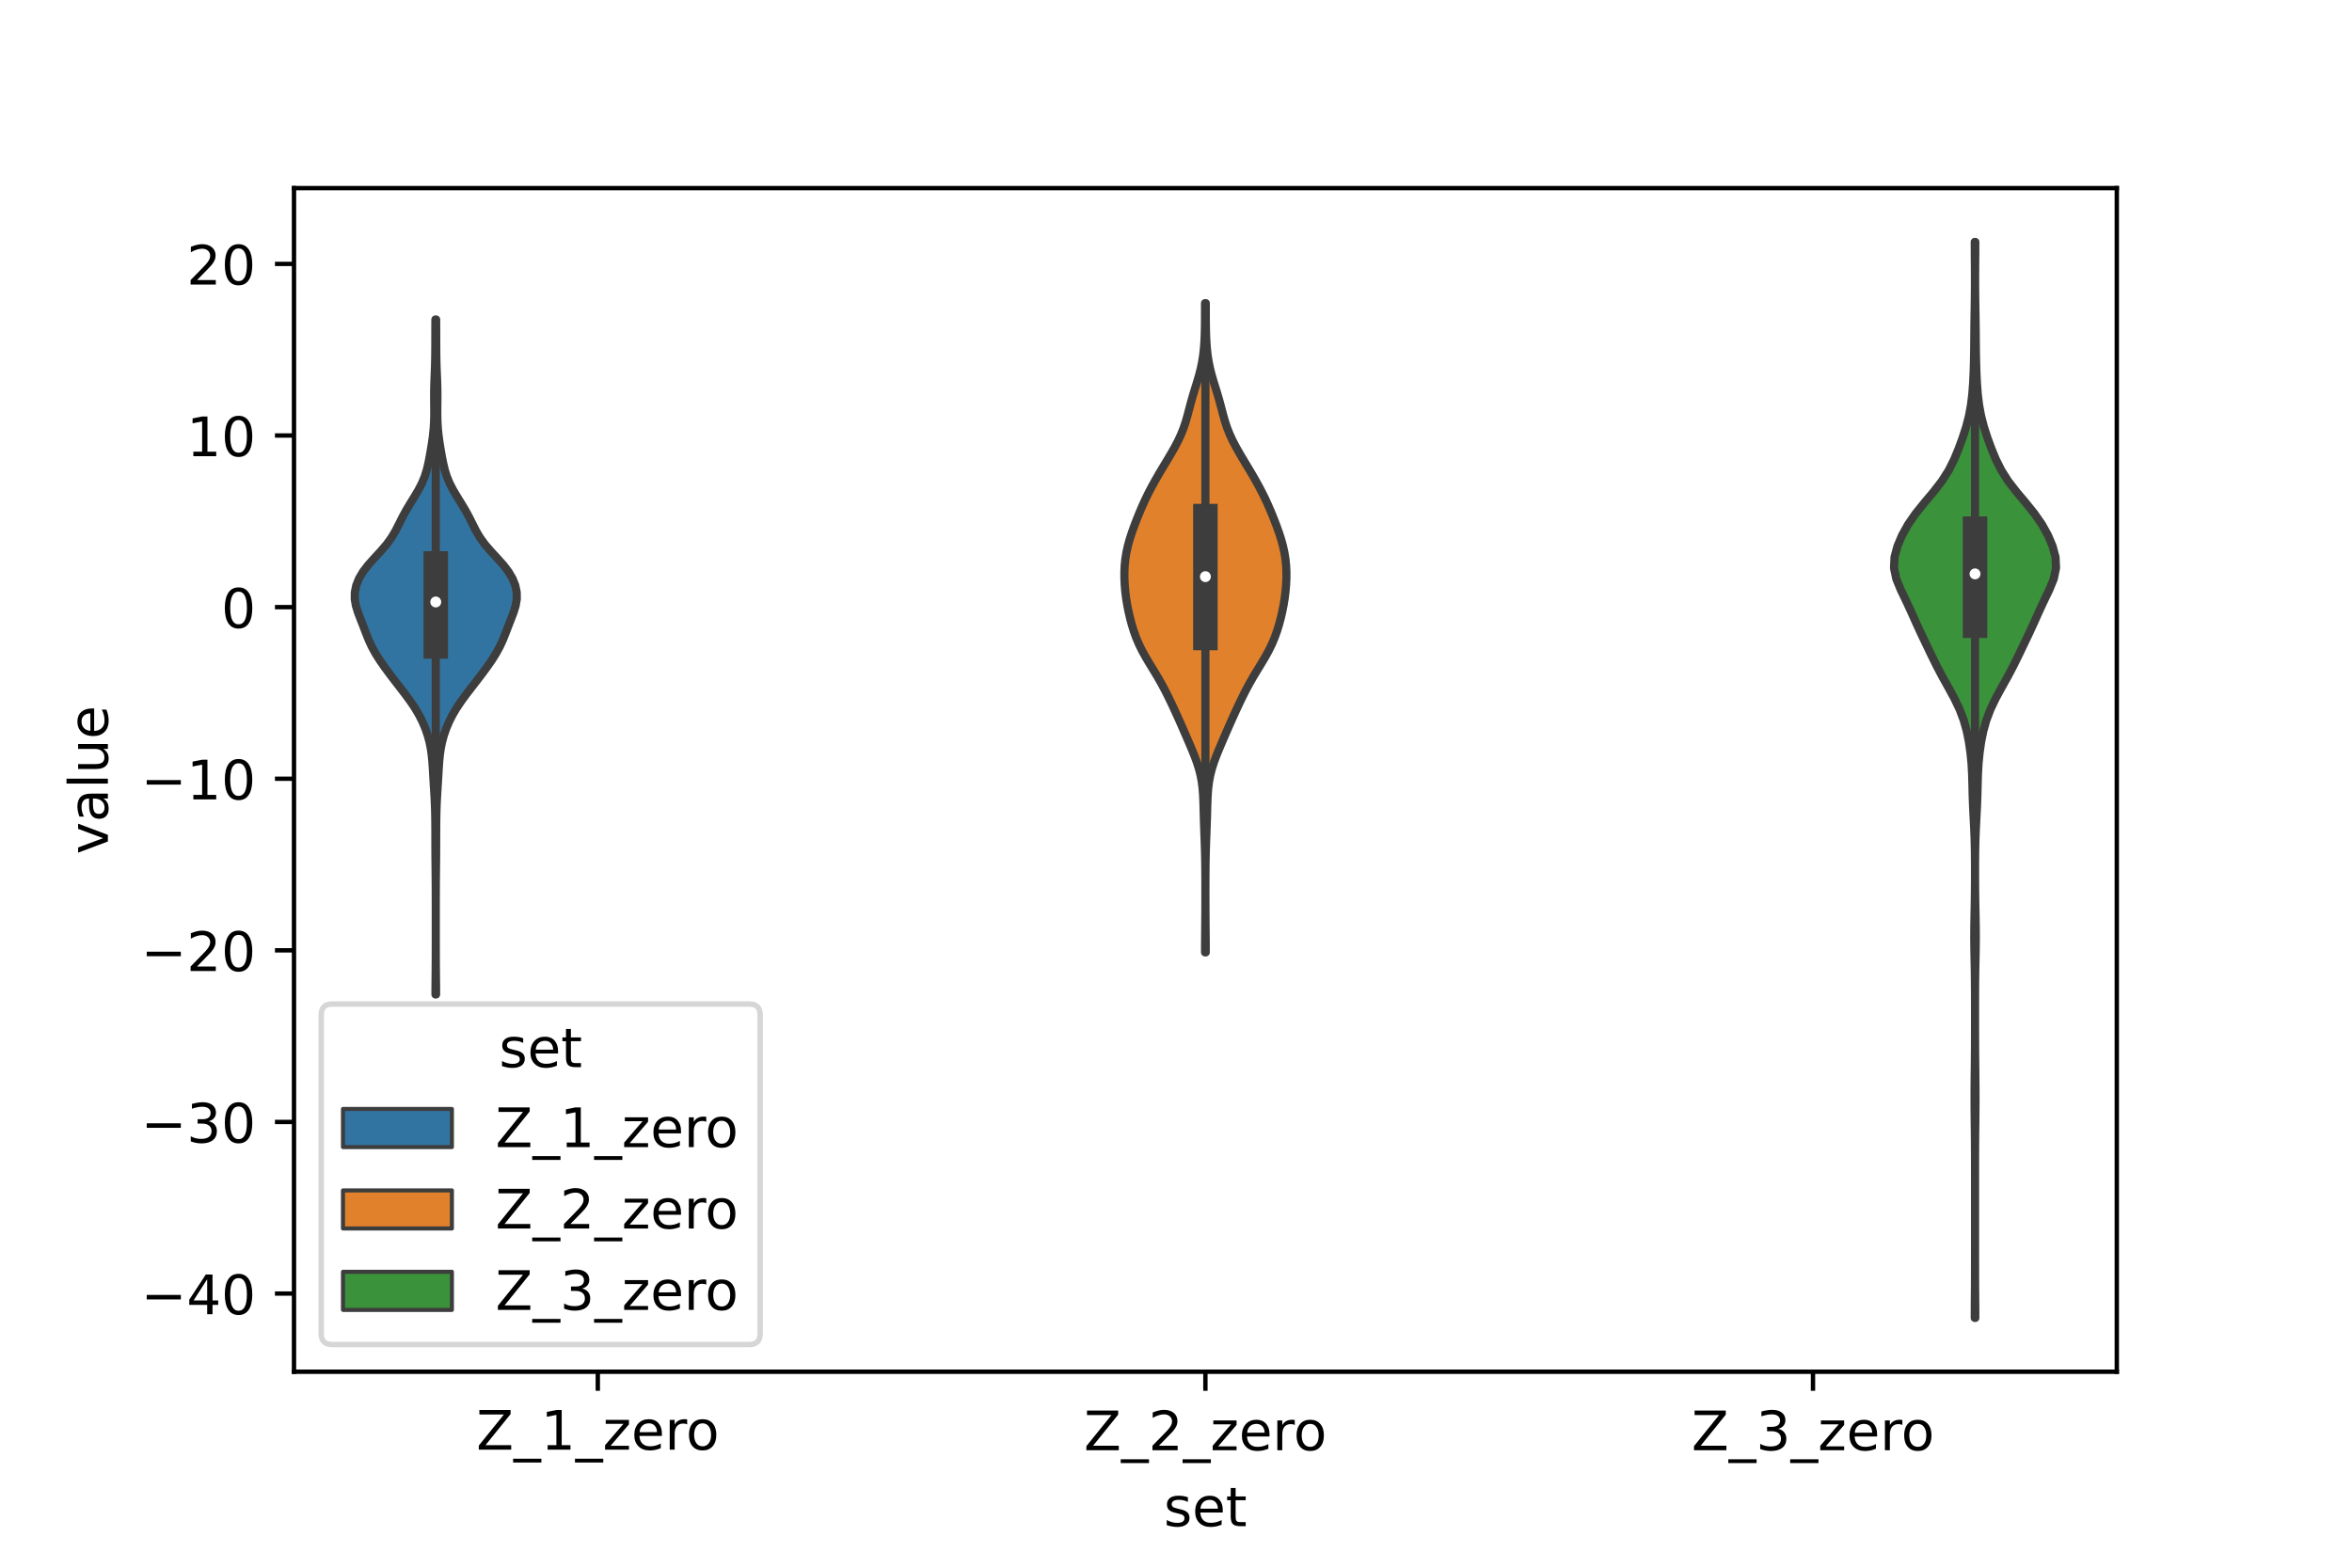 <?xml version="1.0" encoding="utf-8" standalone="no"?>
<!DOCTYPE svg PUBLIC "-//W3C//DTD SVG 1.1//EN"
  "http://www.w3.org/Graphics/SVG/1.1/DTD/svg11.dtd">
<!-- Created with matplotlib (https://matplotlib.org/) -->
<svg height="288pt" version="1.1" viewBox="0 0 432 288" width="432pt" xmlns="http://www.w3.org/2000/svg" xmlns:xlink="http://www.w3.org/1999/xlink">
 <defs>
  <style type="text/css">*{stroke-linecap:butt;stroke-linejoin:round;}</style>
 </defs>
 <g id="figure_1">
  <g id="patch_1">
   <path d="M 0 288 
L 432 288 
L 432 0 
L 0 0 
z
" style="fill:#ffffff;"/>
  </g>
  <g id="axes_1">
   <g id="patch_2">
    <path d="M 54 252 
L 388.8 252 
L 388.8 34.56 
L 54 34.56 
z
" style="fill:#ffffff;"/>
   </g>
   <g id="PolyCollection_1">
    <defs>
     <path d="M 80.096 -105.307 
L 79.984 -105.307 
L 79.988 -106.559 
L 80 -107.812 
L 80.014 -109.064 
L 80.025 -110.317 
L 80.033 -111.57 
L 80.037 -112.822 
L 80.039 -114.075 
L 80.04 -115.327 
L 80.04 -116.58 
L 80.04 -117.832 
L 80.04 -119.085 
L 80.04 -120.337 
L 80.04 -121.59 
L 80.039 -122.842 
L 80.036 -124.095 
L 80.031 -125.347 
L 80.022 -126.6 
L 80.009 -127.852 
L 79.995 -129.105 
L 79.982 -130.357 
L 79.974 -131.61 
L 79.97 -132.862 
L 79.968 -134.115 
L 79.965 -135.367 
L 79.957 -136.62 
L 79.942 -137.872 
L 79.915 -139.125 
L 79.871 -140.377 
L 79.808 -141.63 
L 79.733 -142.882 
L 79.655 -144.135 
L 79.58 -145.387 
L 79.508 -146.64 
L 79.425 -147.893 
L 79.313 -149.145 
L 79.144 -150.398 
L 78.896 -151.65 
L 78.556 -152.903 
L 78.124 -154.155 
L 77.596 -155.408 
L 76.965 -156.66 
L 76.224 -157.913 
L 75.381 -159.165 
L 74.462 -160.418 
L 73.502 -161.67 
L 72.531 -162.923 
L 71.574 -164.175 
L 70.649 -165.428 
L 69.776 -166.68 
L 68.984 -167.933 
L 68.297 -169.185 
L 67.718 -170.438 
L 67.216 -171.69 
L 66.737 -172.943 
L 66.245 -174.195 
L 65.765 -175.448 
L 65.374 -176.7 
L 65.16 -177.953 
L 65.177 -179.205 
L 65.437 -180.458 
L 65.939 -181.71 
L 66.678 -182.963 
L 67.639 -184.216 
L 68.758 -185.468 
L 69.92 -186.721 
L 70.998 -187.973 
L 71.909 -189.226 
L 72.649 -190.478 
L 73.286 -191.731 
L 73.913 -192.983 
L 74.594 -194.236 
L 75.342 -195.488 
L 76.118 -196.741 
L 76.861 -197.993 
L 77.508 -199.246 
L 78.022 -200.498 
L 78.407 -201.751 
L 78.699 -203.003 
L 78.941 -204.256 
L 79.16 -205.508 
L 79.361 -206.761 
L 79.53 -208.013 
L 79.655 -209.266 
L 79.731 -210.518 
L 79.761 -211.771 
L 79.759 -213.023 
L 79.745 -214.276 
L 79.739 -215.528 
L 79.753 -216.781 
L 79.791 -218.033 
L 79.843 -219.286 
L 79.891 -220.538 
L 79.927 -221.791 
L 79.947 -223.044 
L 79.955 -224.296 
L 79.959 -225.549 
L 79.961 -226.801 
L 79.964 -228.054 
L 79.971 -229.306 
L 80.109 -229.306 
L 80.109 -229.306 
L 80.116 -228.054 
L 80.119 -226.801 
L 80.121 -225.549 
L 80.125 -224.296 
L 80.133 -223.044 
L 80.153 -221.791 
L 80.189 -220.538 
L 80.237 -219.286 
L 80.289 -218.033 
L 80.327 -216.781 
L 80.341 -215.528 
L 80.335 -214.276 
L 80.321 -213.023 
L 80.319 -211.771 
L 80.349 -210.518 
L 80.425 -209.266 
L 80.55 -208.013 
L 80.719 -206.761 
L 80.92 -205.508 
L 81.139 -204.256 
L 81.381 -203.003 
L 81.673 -201.751 
L 82.058 -200.498 
L 82.572 -199.246 
L 83.219 -197.993 
L 83.962 -196.741 
L 84.738 -195.488 
L 85.486 -194.236 
L 86.167 -192.983 
L 86.794 -191.731 
L 87.431 -190.478 
L 88.171 -189.226 
L 89.082 -187.973 
L 90.16 -186.721 
L 91.322 -185.468 
L 92.441 -184.216 
L 93.402 -182.963 
L 94.141 -181.71 
L 94.643 -180.458 
L 94.903 -179.205 
L 94.92 -177.953 
L 94.706 -176.7 
L 94.315 -175.448 
L 93.835 -174.195 
L 93.343 -172.943 
L 92.864 -171.69 
L 92.362 -170.438 
L 91.783 -169.185 
L 91.096 -167.933 
L 90.304 -166.68 
L 89.431 -165.428 
L 88.506 -164.175 
L 87.549 -162.923 
L 86.578 -161.67 
L 85.618 -160.418 
L 84.699 -159.165 
L 83.856 -157.913 
L 83.115 -156.66 
L 82.484 -155.408 
L 81.956 -154.155 
L 81.524 -152.903 
L 81.184 -151.65 
L 80.936 -150.398 
L 80.767 -149.145 
L 80.655 -147.893 
L 80.572 -146.64 
L 80.5 -145.387 
L 80.425 -144.135 
L 80.347 -142.882 
L 80.272 -141.63 
L 80.209 -140.377 
L 80.165 -139.125 
L 80.138 -137.872 
L 80.123 -136.62 
L 80.115 -135.367 
L 80.112 -134.115 
L 80.11 -132.862 
L 80.106 -131.61 
L 80.098 -130.357 
L 80.085 -129.105 
L 80.071 -127.852 
L 80.058 -126.6 
L 80.049 -125.347 
L 80.044 -124.095 
L 80.041 -122.842 
L 80.04 -121.59 
L 80.04 -120.337 
L 80.04 -119.085 
L 80.04 -117.832 
L 80.04 -116.58 
L 80.04 -115.327 
L 80.041 -114.075 
L 80.043 -112.822 
L 80.047 -111.57 
L 80.055 -110.317 
L 80.066 -109.064 
L 80.08 -107.812 
L 80.092 -106.559 
L 80.096 -105.307 
z
" id="m4621e480c0" style="stroke:#3d3d3d;stroke-width:1.5;"/>
    </defs>
    <g clip-path="url(#pd6aa8d3837)">
     <use style="fill:#3274a1;stroke:#3d3d3d;stroke-width:1.5;" x="0" xlink:href="#m4621e480c0" y="288"/>
    </g>
   </g>
   <g id="PolyCollection_2">
    <defs>
     <path d="M 221.464 -113.039 
L 221.336 -113.039 
L 221.339 -114.244 
L 221.347 -115.449 
L 221.358 -116.654 
L 221.37 -117.858 
L 221.38 -119.063 
L 221.388 -120.268 
L 221.393 -121.472 
L 221.396 -122.677 
L 221.398 -123.882 
L 221.397 -125.086 
L 221.395 -126.291 
L 221.389 -127.496 
L 221.379 -128.701 
L 221.363 -129.905 
L 221.338 -131.11 
L 221.305 -132.315 
L 221.265 -133.519 
L 221.22 -134.724 
L 221.175 -135.929 
L 221.133 -137.134 
L 221.098 -138.338 
L 221.067 -139.543 
L 221.032 -140.748 
L 220.978 -141.952 
L 220.887 -143.157 
L 220.738 -144.362 
L 220.515 -145.566 
L 220.209 -146.771 
L 219.825 -147.976 
L 219.378 -149.181 
L 218.888 -150.385 
L 218.376 -151.59 
L 217.856 -152.795 
L 217.333 -153.999 
L 216.804 -155.204 
L 216.265 -156.409 
L 215.714 -157.614 
L 215.15 -158.818 
L 214.568 -160.023 
L 213.959 -161.228 
L 213.312 -162.432 
L 212.623 -163.637 
L 211.898 -164.842 
L 211.162 -166.046 
L 210.444 -167.251 
L 209.778 -168.456 
L 209.186 -169.661 
L 208.676 -170.865 
L 208.243 -172.07 
L 207.872 -173.275 
L 207.552 -174.479 
L 207.273 -175.684 
L 207.034 -176.889 
L 206.838 -178.094 
L 206.687 -179.298 
L 206.582 -180.503 
L 206.525 -181.708 
L 206.52 -182.912 
L 206.575 -184.117 
L 206.698 -185.322 
L 206.894 -186.526 
L 207.162 -187.731 
L 207.496 -188.936 
L 207.885 -190.141 
L 208.315 -191.345 
L 208.776 -192.55 
L 209.262 -193.755 
L 209.776 -194.959 
L 210.323 -196.164 
L 210.909 -197.369 
L 211.536 -198.574 
L 212.202 -199.778 
L 212.898 -200.983 
L 213.615 -202.188 
L 214.34 -203.392 
L 215.056 -204.597 
L 215.743 -205.802 
L 216.377 -207.006 
L 216.937 -208.211 
L 217.414 -209.416 
L 217.813 -210.621 
L 218.154 -211.825 
L 218.469 -213.03 
L 218.79 -214.235 
L 219.135 -215.439 
L 219.504 -216.644 
L 219.878 -217.849 
L 220.231 -219.054 
L 220.54 -220.258 
L 220.79 -221.463 
L 220.98 -222.668 
L 221.117 -223.872 
L 221.21 -225.077 
L 221.269 -226.282 
L 221.303 -227.486 
L 221.32 -228.691 
L 221.327 -229.896 
L 221.329 -231.101 
L 221.332 -232.305 
L 221.468 -232.305 
L 221.468 -232.305 
L 221.471 -231.101 
L 221.473 -229.896 
L 221.48 -228.691 
L 221.497 -227.486 
L 221.531 -226.282 
L 221.59 -225.077 
L 221.683 -223.872 
L 221.82 -222.668 
L 222.01 -221.463 
L 222.26 -220.258 
L 222.569 -219.054 
L 222.922 -217.849 
L 223.296 -216.644 
L 223.665 -215.439 
L 224.01 -214.235 
L 224.331 -213.03 
L 224.646 -211.825 
L 224.987 -210.621 
L 225.386 -209.416 
L 225.863 -208.211 
L 226.423 -207.006 
L 227.057 -205.802 
L 227.744 -204.597 
L 228.46 -203.392 
L 229.185 -202.188 
L 229.902 -200.983 
L 230.598 -199.778 
L 231.264 -198.574 
L 231.891 -197.369 
L 232.477 -196.164 
L 233.024 -194.959 
L 233.538 -193.755 
L 234.024 -192.55 
L 234.485 -191.345 
L 234.915 -190.141 
L 235.304 -188.936 
L 235.638 -187.731 
L 235.906 -186.526 
L 236.102 -185.322 
L 236.225 -184.117 
L 236.28 -182.912 
L 236.275 -181.708 
L 236.218 -180.503 
L 236.113 -179.298 
L 235.962 -178.094 
L 235.766 -176.889 
L 235.527 -175.684 
L 235.248 -174.479 
L 234.928 -173.275 
L 234.557 -172.07 
L 234.124 -170.865 
L 233.614 -169.661 
L 233.022 -168.456 
L 232.356 -167.251 
L 231.638 -166.046 
L 230.902 -164.842 
L 230.177 -163.637 
L 229.488 -162.432 
L 228.841 -161.228 
L 228.232 -160.023 
L 227.65 -158.818 
L 227.086 -157.614 
L 226.535 -156.409 
L 225.996 -155.204 
L 225.467 -153.999 
L 224.944 -152.795 
L 224.424 -151.59 
L 223.912 -150.385 
L 223.422 -149.181 
L 222.975 -147.976 
L 222.591 -146.771 
L 222.285 -145.566 
L 222.062 -144.362 
L 221.913 -143.157 
L 221.822 -141.952 
L 221.768 -140.748 
L 221.733 -139.543 
L 221.702 -138.338 
L 221.667 -137.134 
L 221.625 -135.929 
L 221.58 -134.724 
L 221.535 -133.519 
L 221.495 -132.315 
L 221.462 -131.11 
L 221.437 -129.905 
L 221.421 -128.701 
L 221.411 -127.496 
L 221.405 -126.291 
L 221.403 -125.086 
L 221.402 -123.882 
L 221.404 -122.677 
L 221.407 -121.472 
L 221.412 -120.268 
L 221.42 -119.063 
L 221.43 -117.858 
L 221.442 -116.654 
L 221.453 -115.449 
L 221.461 -114.244 
L 221.464 -113.039 
z
" id="mf4d7401d1f" style="stroke:#3d3d3d;stroke-width:1.5;"/>
    </defs>
    <g clip-path="url(#pd6aa8d3837)">
     <use style="fill:#e1812c;stroke:#3d3d3d;stroke-width:1.5;" x="0" xlink:href="#mf4d7401d1f" y="288"/>
    </g>
   </g>
   <g id="PolyCollection_3">
    <defs>
     <path d="M 362.811 -45.884 
L 362.709 -45.884 
L 362.715 -47.88 
L 362.731 -49.877 
L 362.746 -51.874 
L 362.755 -53.87 
L 362.758 -55.867 
L 362.76 -57.864 
L 362.76 -59.86 
L 362.76 -61.857 
L 362.76 -63.854 
L 362.76 -65.851 
L 362.76 -67.847 
L 362.76 -69.844 
L 362.76 -71.841 
L 362.759 -73.837 
L 362.755 -75.834 
L 362.746 -77.831 
L 362.73 -79.827 
L 362.707 -81.824 
L 362.687 -83.821 
L 362.676 -85.818 
L 362.679 -87.814 
L 362.694 -89.811 
L 362.717 -91.808 
L 362.737 -93.804 
L 362.751 -95.801 
L 362.757 -97.798 
L 362.759 -99.794 
L 362.76 -101.791 
L 362.758 -103.788 
L 362.754 -105.784 
L 362.741 -107.781 
L 362.715 -109.778 
L 362.677 -111.775 
L 362.639 -113.771 
L 362.62 -115.768 
L 362.632 -117.765 
L 362.666 -119.761 
L 362.706 -121.758 
L 362.735 -123.755 
L 362.751 -125.751 
L 362.755 -127.748 
L 362.751 -129.745 
L 362.732 -131.741 
L 362.688 -133.738 
L 362.612 -135.735 
L 362.509 -137.732 
L 362.407 -139.728 
L 362.331 -141.725 
L 362.283 -143.722 
L 362.228 -145.718 
L 362.118 -147.715 
L 361.924 -149.712 
L 361.638 -151.708 
L 361.238 -153.705 
L 360.678 -155.702 
L 359.919 -157.699 
L 358.965 -159.695 
L 357.877 -161.692 
L 356.762 -163.689 
L 355.709 -165.685 
L 354.726 -167.682 
L 353.768 -169.679 
L 352.816 -171.675 
L 351.898 -173.672 
L 351.005 -175.669 
L 350.076 -177.665 
L 349.114 -179.662 
L 348.297 -181.659 
L 347.88 -183.656 
L 347.977 -185.652 
L 348.511 -187.649 
L 349.354 -189.646 
L 350.46 -191.642 
L 351.842 -193.639 
L 353.451 -195.636 
L 355.133 -197.632 
L 356.678 -199.629 
L 357.945 -201.626 
L 358.94 -203.622 
L 359.763 -205.619 
L 360.495 -207.616 
L 361.137 -209.613 
L 361.651 -211.609 
L 362.019 -213.606 
L 362.26 -215.603 
L 362.41 -217.599 
L 362.505 -219.596 
L 362.567 -221.593 
L 362.604 -223.589 
L 362.624 -225.586 
L 362.641 -227.583 
L 362.666 -229.58 
L 362.699 -231.576 
L 362.727 -233.573 
L 362.742 -235.57 
L 362.742 -237.566 
L 362.73 -239.563 
L 362.715 -241.56 
L 362.708 -243.556 
L 362.812 -243.556 
L 362.812 -243.556 
L 362.805 -241.56 
L 362.79 -239.563 
L 362.778 -237.566 
L 362.778 -235.57 
L 362.793 -233.573 
L 362.821 -231.576 
L 362.854 -229.58 
L 362.879 -227.583 
L 362.896 -225.586 
L 362.916 -223.589 
L 362.953 -221.593 
L 363.015 -219.596 
L 363.11 -217.599 
L 363.26 -215.603 
L 363.501 -213.606 
L 363.869 -211.609 
L 364.383 -209.613 
L 365.025 -207.616 
L 365.757 -205.619 
L 366.58 -203.622 
L 367.575 -201.626 
L 368.842 -199.629 
L 370.387 -197.632 
L 372.069 -195.636 
L 373.678 -193.639 
L 375.06 -191.642 
L 376.166 -189.646 
L 377.009 -187.649 
L 377.543 -185.652 
L 377.64 -183.656 
L 377.223 -181.659 
L 376.406 -179.662 
L 375.444 -177.665 
L 374.515 -175.669 
L 373.622 -173.672 
L 372.704 -171.675 
L 371.752 -169.679 
L 370.794 -167.682 
L 369.811 -165.685 
L 368.758 -163.689 
L 367.643 -161.692 
L 366.555 -159.695 
L 365.601 -157.699 
L 364.842 -155.702 
L 364.282 -153.705 
L 363.882 -151.708 
L 363.596 -149.712 
L 363.402 -147.715 
L 363.292 -145.718 
L 363.237 -143.722 
L 363.189 -141.725 
L 363.113 -139.728 
L 363.011 -137.732 
L 362.908 -135.735 
L 362.832 -133.738 
L 362.788 -131.741 
L 362.769 -129.745 
L 362.765 -127.748 
L 362.769 -125.751 
L 362.785 -123.755 
L 362.814 -121.758 
L 362.854 -119.761 
L 362.888 -117.765 
L 362.9 -115.768 
L 362.881 -113.771 
L 362.843 -111.775 
L 362.805 -109.778 
L 362.779 -107.781 
L 362.766 -105.784 
L 362.762 -103.788 
L 362.76 -101.791 
L 362.761 -99.794 
L 362.763 -97.798 
L 362.769 -95.801 
L 362.783 -93.804 
L 362.803 -91.808 
L 362.826 -89.811 
L 362.841 -87.814 
L 362.844 -85.818 
L 362.833 -83.821 
L 362.813 -81.824 
L 362.79 -79.827 
L 362.774 -77.831 
L 362.765 -75.834 
L 362.761 -73.837 
L 362.76 -71.841 
L 362.76 -69.844 
L 362.76 -67.847 
L 362.76 -65.851 
L 362.76 -63.854 
L 362.76 -61.857 
L 362.76 -59.86 
L 362.76 -57.864 
L 362.762 -55.867 
L 362.765 -53.87 
L 362.774 -51.874 
L 362.789 -49.877 
L 362.805 -47.88 
L 362.811 -45.884 
z
" id="mfb142f6446" style="stroke:#3d3d3d;stroke-width:1.5;"/>
    </defs>
    <g clip-path="url(#pd6aa8d3837)">
     <use style="fill:#3a923a;stroke:#3d3d3d;stroke-width:1.5;" x="0" xlink:href="#mfb142f6446" y="288"/>
    </g>
   </g>
   <g id="patch_3">
    <path clip-path="url(#pd6aa8d3837)" d="M 109.8 111.534 
L 109.8 111.534 
L 109.8 111.534 
L 109.8 111.534 
z
" style="fill:#3274a1;stroke:#3d3d3d;stroke-linejoin:miter;stroke-width:0.75;"/>
   </g>
   <g id="patch_4">
    <path clip-path="url(#pd6aa8d3837)" d="M 109.8 111.534 
L 109.8 111.534 
L 109.8 111.534 
L 109.8 111.534 
z
" style="fill:#e1812c;stroke:#3d3d3d;stroke-linejoin:miter;stroke-width:0.75;"/>
   </g>
   <g id="patch_5">
    <path clip-path="url(#pd6aa8d3837)" d="M 109.8 111.534 
L 109.8 111.534 
L 109.8 111.534 
L 109.8 111.534 
z
" style="fill:#3a923a;stroke:#3d3d3d;stroke-linejoin:miter;stroke-width:0.75;"/>
   </g>
   <g id="matplotlib.axis_1">
    <g id="xtick_1">
     <g id="line2d_1">
      <defs>
       <path d="M 0 0 
L 0 3.5 
" id="m99ea183141" style="stroke:#000000;stroke-width:0.8;"/>
      </defs>
      <g>
       <use style="stroke:#000000;stroke-width:0.8;" x="109.8" xlink:href="#m99ea183141" y="252"/>
      </g>
     </g>
     <g id="text_1">
      <!-- Z_1_zero -->
      <g transform="translate(87.491 266.32)scale(0.1 -0.1)">
       <defs>
        <path d="M 5.609 72.906 
L 62.891 72.906 
L 62.891 65.375 
L 16.797 8.297 
L 64.016 8.297 
L 64.016 0 
L 4.5 0 
L 4.5 7.516 
L 50.594 64.594 
L 5.609 64.594 
z
" id="DejaVuSans-90"/>
        <path d="M 50.984 -16.609 
L 50.984 -23.578 
L -0.984 -23.578 
L -0.984 -16.609 
z
" id="DejaVuSans-95"/>
        <path d="M 12.406 8.297 
L 28.516 8.297 
L 28.516 63.922 
L 10.984 60.406 
L 10.984 69.391 
L 28.422 72.906 
L 38.281 72.906 
L 38.281 8.297 
L 54.391 8.297 
L 54.391 0 
L 12.406 0 
z
" id="DejaVuSans-49"/>
        <path d="M 5.516 54.688 
L 48.188 54.688 
L 48.188 46.484 
L 14.406 7.172 
L 48.188 7.172 
L 48.188 0 
L 4.297 0 
L 4.297 8.203 
L 38.094 47.516 
L 5.516 47.516 
z
" id="DejaVuSans-122"/>
        <path d="M 56.203 29.594 
L 56.203 25.203 
L 14.891 25.203 
Q 15.484 15.922 20.484 11.062 
Q 25.484 6.203 34.422 6.203 
Q 39.594 6.203 44.453 7.469 
Q 49.312 8.734 54.109 11.281 
L 54.109 2.781 
Q 49.266 0.734 44.188 -0.344 
Q 39.109 -1.422 33.891 -1.422 
Q 20.797 -1.422 13.156 6.188 
Q 5.516 13.812 5.516 26.812 
Q 5.516 40.234 12.766 48.109 
Q 20.016 56 32.328 56 
Q 43.359 56 49.781 48.891 
Q 56.203 41.797 56.203 29.594 
z
M 47.219 32.234 
Q 47.125 39.594 43.094 43.984 
Q 39.062 48.391 32.422 48.391 
Q 24.906 48.391 20.391 44.141 
Q 15.875 39.891 15.188 32.172 
z
" id="DejaVuSans-101"/>
        <path d="M 41.109 46.297 
Q 39.594 47.172 37.812 47.578 
Q 36.031 48 33.891 48 
Q 26.266 48 22.188 43.047 
Q 18.109 38.094 18.109 28.812 
L 18.109 0 
L 9.078 0 
L 9.078 54.688 
L 18.109 54.688 
L 18.109 46.188 
Q 20.953 51.172 25.484 53.578 
Q 30.031 56 36.531 56 
Q 37.453 56 38.578 55.875 
Q 39.703 55.766 41.062 55.516 
z
" id="DejaVuSans-114"/>
        <path d="M 30.609 48.391 
Q 23.391 48.391 19.188 42.75 
Q 14.984 37.109 14.984 27.297 
Q 14.984 17.484 19.156 11.844 
Q 23.344 6.203 30.609 6.203 
Q 37.797 6.203 41.984 11.859 
Q 46.188 17.531 46.188 27.297 
Q 46.188 37.016 41.984 42.703 
Q 37.797 48.391 30.609 48.391 
z
M 30.609 56 
Q 42.328 56 49.016 48.375 
Q 55.719 40.766 55.719 27.297 
Q 55.719 13.875 49.016 6.219 
Q 42.328 -1.422 30.609 -1.422 
Q 18.844 -1.422 12.172 6.219 
Q 5.516 13.875 5.516 27.297 
Q 5.516 40.766 12.172 48.375 
Q 18.844 56 30.609 56 
z
" id="DejaVuSans-111"/>
       </defs>
       <use xlink:href="#DejaVuSans-90"/>
       <use x="68.506" xlink:href="#DejaVuSans-95"/>
       <use x="118.506" xlink:href="#DejaVuSans-49"/>
       <use x="182.129" xlink:href="#DejaVuSans-95"/>
       <use x="232.129" xlink:href="#DejaVuSans-122"/>
       <use x="284.619" xlink:href="#DejaVuSans-101"/>
       <use x="346.143" xlink:href="#DejaVuSans-114"/>
       <use x="385.006" xlink:href="#DejaVuSans-111"/>
      </g>
     </g>
    </g>
    <g id="xtick_2">
     <g id="line2d_2">
      <g>
       <use style="stroke:#000000;stroke-width:0.8;" x="221.4" xlink:href="#m99ea183141" y="252"/>
      </g>
     </g>
     <g id="text_2">
      <!-- Z_2_zero -->
      <g transform="translate(199.091 266.422)scale(0.1 -0.1)">
       <defs>
        <path d="M 19.188 8.297 
L 53.609 8.297 
L 53.609 0 
L 7.328 0 
L 7.328 8.297 
Q 12.938 14.109 22.625 23.891 
Q 32.328 33.688 34.812 36.531 
Q 39.547 41.844 41.422 45.531 
Q 43.312 49.219 43.312 52.781 
Q 43.312 58.594 39.234 62.25 
Q 35.156 65.922 28.609 65.922 
Q 23.969 65.922 18.812 64.312 
Q 13.672 62.703 7.812 59.422 
L 7.812 69.391 
Q 13.766 71.781 18.938 73 
Q 24.125 74.219 28.422 74.219 
Q 39.75 74.219 46.484 68.547 
Q 53.219 62.891 53.219 53.422 
Q 53.219 48.922 51.531 44.891 
Q 49.859 40.875 45.406 35.406 
Q 44.188 33.984 37.641 27.219 
Q 31.109 20.453 19.188 8.297 
z
" id="DejaVuSans-50"/>
       </defs>
       <use xlink:href="#DejaVuSans-90"/>
       <use x="68.506" xlink:href="#DejaVuSans-95"/>
       <use x="118.506" xlink:href="#DejaVuSans-50"/>
       <use x="182.129" xlink:href="#DejaVuSans-95"/>
       <use x="232.129" xlink:href="#DejaVuSans-122"/>
       <use x="284.619" xlink:href="#DejaVuSans-101"/>
       <use x="346.143" xlink:href="#DejaVuSans-114"/>
       <use x="385.006" xlink:href="#DejaVuSans-111"/>
      </g>
     </g>
    </g>
    <g id="xtick_3">
     <g id="line2d_3">
      <g>
       <use style="stroke:#000000;stroke-width:0.8;" x="333" xlink:href="#m99ea183141" y="252"/>
      </g>
     </g>
     <g id="text_3">
      <!-- Z_3_zero -->
      <g transform="translate(310.691 266.422)scale(0.1 -0.1)">
       <defs>
        <path d="M 40.578 39.312 
Q 47.656 37.797 51.625 33 
Q 55.609 28.219 55.609 21.188 
Q 55.609 10.406 48.188 4.484 
Q 40.766 -1.422 27.094 -1.422 
Q 22.516 -1.422 17.656 -0.516 
Q 12.797 0.391 7.625 2.203 
L 7.625 11.719 
Q 11.719 9.328 16.594 8.109 
Q 21.484 6.891 26.812 6.891 
Q 36.078 6.891 40.938 10.547 
Q 45.797 14.203 45.797 21.188 
Q 45.797 27.641 41.281 31.266 
Q 36.766 34.906 28.719 34.906 
L 20.219 34.906 
L 20.219 43.016 
L 29.109 43.016 
Q 36.375 43.016 40.234 45.922 
Q 44.094 48.828 44.094 54.297 
Q 44.094 59.906 40.109 62.906 
Q 36.141 65.922 28.719 65.922 
Q 24.656 65.922 20.016 65.031 
Q 15.375 64.156 9.812 62.312 
L 9.812 71.094 
Q 15.438 72.656 20.344 73.438 
Q 25.25 74.219 29.594 74.219 
Q 40.828 74.219 47.359 69.109 
Q 53.906 64.016 53.906 55.328 
Q 53.906 49.266 50.438 45.094 
Q 46.969 40.922 40.578 39.312 
z
" id="DejaVuSans-51"/>
       </defs>
       <use xlink:href="#DejaVuSans-90"/>
       <use x="68.506" xlink:href="#DejaVuSans-95"/>
       <use x="118.506" xlink:href="#DejaVuSans-51"/>
       <use x="182.129" xlink:href="#DejaVuSans-95"/>
       <use x="232.129" xlink:href="#DejaVuSans-122"/>
       <use x="284.619" xlink:href="#DejaVuSans-101"/>
       <use x="346.143" xlink:href="#DejaVuSans-114"/>
       <use x="385.006" xlink:href="#DejaVuSans-111"/>
      </g>
     </g>
    </g>
    <g id="text_4">
     <!-- set -->
     <g transform="translate(213.759 280.378)scale(0.1 -0.1)">
      <defs>
       <path d="M 44.281 53.078 
L 44.281 44.578 
Q 40.484 46.531 36.375 47.5 
Q 32.281 48.484 27.875 48.484 
Q 21.188 48.484 17.844 46.438 
Q 14.5 44.391 14.5 40.281 
Q 14.5 37.156 16.891 35.375 
Q 19.281 33.594 26.516 31.984 
L 29.594 31.297 
Q 39.156 29.25 43.188 25.516 
Q 47.219 21.781 47.219 15.094 
Q 47.219 7.469 41.188 3.016 
Q 35.156 -1.422 24.609 -1.422 
Q 20.219 -1.422 15.453 -0.562 
Q 10.688 0.297 5.422 2 
L 5.422 11.281 
Q 10.406 8.688 15.234 7.391 
Q 20.062 6.109 24.812 6.109 
Q 31.156 6.109 34.562 8.281 
Q 37.984 10.453 37.984 14.406 
Q 37.984 18.062 35.516 20.016 
Q 33.062 21.969 24.703 23.781 
L 21.578 24.516 
Q 13.234 26.266 9.516 29.906 
Q 5.812 33.547 5.812 39.891 
Q 5.812 47.609 11.281 51.797 
Q 16.75 56 26.812 56 
Q 31.781 56 36.172 55.266 
Q 40.578 54.547 44.281 53.078 
z
" id="DejaVuSans-115"/>
       <path d="M 18.312 70.219 
L 18.312 54.688 
L 36.812 54.688 
L 36.812 47.703 
L 18.312 47.703 
L 18.312 18.016 
Q 18.312 11.328 20.141 9.422 
Q 21.969 7.516 27.594 7.516 
L 36.812 7.516 
L 36.812 0 
L 27.594 0 
Q 17.188 0 13.234 3.875 
Q 9.281 7.766 9.281 18.016 
L 9.281 47.703 
L 2.688 47.703 
L 2.688 54.688 
L 9.281 54.688 
L 9.281 70.219 
z
" id="DejaVuSans-116"/>
      </defs>
      <use xlink:href="#DejaVuSans-115"/>
      <use x="52.1" xlink:href="#DejaVuSans-101"/>
      <use x="113.623" xlink:href="#DejaVuSans-116"/>
     </g>
    </g>
   </g>
   <g id="matplotlib.axis_2">
    <g id="ytick_1">
     <g id="line2d_4">
      <defs>
       <path d="M 0 0 
L -3.5 0 
" id="md8b03eda6f" style="stroke:#000000;stroke-width:0.8;"/>
      </defs>
      <g>
       <use style="stroke:#000000;stroke-width:0.8;" x="54" xlink:href="#md8b03eda6f" y="237.639"/>
      </g>
     </g>
     <g id="text_5">
      <!-- −40 -->
      <g transform="translate(25.895 241.438)scale(0.1 -0.1)">
       <defs>
        <path d="M 10.594 35.5 
L 73.188 35.5 
L 73.188 27.203 
L 10.594 27.203 
z
" id="DejaVuSans-8722"/>
        <path d="M 37.797 64.312 
L 12.891 25.391 
L 37.797 25.391 
z
M 35.203 72.906 
L 47.609 72.906 
L 47.609 25.391 
L 58.016 25.391 
L 58.016 17.188 
L 47.609 17.188 
L 47.609 0 
L 37.797 0 
L 37.797 17.188 
L 4.891 17.188 
L 4.891 26.703 
z
" id="DejaVuSans-52"/>
        <path d="M 31.781 66.406 
Q 24.172 66.406 20.328 58.906 
Q 16.5 51.422 16.5 36.375 
Q 16.5 21.391 20.328 13.891 
Q 24.172 6.391 31.781 6.391 
Q 39.453 6.391 43.281 13.891 
Q 47.125 21.391 47.125 36.375 
Q 47.125 51.422 43.281 58.906 
Q 39.453 66.406 31.781 66.406 
z
M 31.781 74.219 
Q 44.047 74.219 50.516 64.516 
Q 56.984 54.828 56.984 36.375 
Q 56.984 17.969 50.516 8.266 
Q 44.047 -1.422 31.781 -1.422 
Q 19.531 -1.422 13.062 8.266 
Q 6.594 17.969 6.594 36.375 
Q 6.594 54.828 13.062 64.516 
Q 19.531 74.219 31.781 74.219 
z
" id="DejaVuSans-48"/>
       </defs>
       <use xlink:href="#DejaVuSans-8722"/>
       <use x="83.789" xlink:href="#DejaVuSans-52"/>
       <use x="147.412" xlink:href="#DejaVuSans-48"/>
      </g>
     </g>
    </g>
    <g id="ytick_2">
     <g id="line2d_5">
      <g>
       <use style="stroke:#000000;stroke-width:0.8;" x="54" xlink:href="#md8b03eda6f" y="206.113"/>
      </g>
     </g>
     <g id="text_6">
      <!-- −30 -->
      <g transform="translate(25.895 209.912)scale(0.1 -0.1)">
       <use xlink:href="#DejaVuSans-8722"/>
       <use x="83.789" xlink:href="#DejaVuSans-51"/>
       <use x="147.412" xlink:href="#DejaVuSans-48"/>
      </g>
     </g>
    </g>
    <g id="ytick_3">
     <g id="line2d_6">
      <g>
       <use style="stroke:#000000;stroke-width:0.8;" x="54" xlink:href="#md8b03eda6f" y="174.587"/>
      </g>
     </g>
     <g id="text_7">
      <!-- −20 -->
      <g transform="translate(25.895 178.386)scale(0.1 -0.1)">
       <use xlink:href="#DejaVuSans-8722"/>
       <use x="83.789" xlink:href="#DejaVuSans-50"/>
       <use x="147.412" xlink:href="#DejaVuSans-48"/>
      </g>
     </g>
    </g>
    <g id="ytick_4">
     <g id="line2d_7">
      <g>
       <use style="stroke:#000000;stroke-width:0.8;" x="54" xlink:href="#md8b03eda6f" y="143.061"/>
      </g>
     </g>
     <g id="text_8">
      <!-- −10 -->
      <g transform="translate(25.895 146.86)scale(0.1 -0.1)">
       <use xlink:href="#DejaVuSans-8722"/>
       <use x="83.789" xlink:href="#DejaVuSans-49"/>
       <use x="147.412" xlink:href="#DejaVuSans-48"/>
      </g>
     </g>
    </g>
    <g id="ytick_5">
     <g id="line2d_8">
      <g>
       <use style="stroke:#000000;stroke-width:0.8;" x="54" xlink:href="#md8b03eda6f" y="111.534"/>
      </g>
     </g>
     <g id="text_9">
      <!-- 0 -->
      <g transform="translate(40.638 115.334)scale(0.1 -0.1)">
       <use xlink:href="#DejaVuSans-48"/>
      </g>
     </g>
    </g>
    <g id="ytick_6">
     <g id="line2d_9">
      <g>
       <use style="stroke:#000000;stroke-width:0.8;" x="54" xlink:href="#md8b03eda6f" y="80.008"/>
      </g>
     </g>
     <g id="text_10">
      <!-- 10 -->
      <g transform="translate(34.275 83.808)scale(0.1 -0.1)">
       <use xlink:href="#DejaVuSans-49"/>
       <use x="63.623" xlink:href="#DejaVuSans-48"/>
      </g>
     </g>
    </g>
    <g id="ytick_7">
     <g id="line2d_10">
      <g>
       <use style="stroke:#000000;stroke-width:0.8;" x="54" xlink:href="#md8b03eda6f" y="48.482"/>
      </g>
     </g>
     <g id="text_11">
      <!-- 20 -->
      <g transform="translate(34.275 52.281)scale(0.1 -0.1)">
       <use xlink:href="#DejaVuSans-50"/>
       <use x="63.623" xlink:href="#DejaVuSans-48"/>
      </g>
     </g>
    </g>
    <g id="text_12">
     <!-- value -->
     <g transform="translate(19.816 156.938)rotate(-90)scale(0.1 -0.1)">
      <defs>
       <path d="M 2.984 54.688 
L 12.5 54.688 
L 29.594 8.797 
L 46.688 54.688 
L 56.203 54.688 
L 35.688 0 
L 23.484 0 
z
" id="DejaVuSans-118"/>
       <path d="M 34.281 27.484 
Q 23.391 27.484 19.188 25 
Q 14.984 22.516 14.984 16.5 
Q 14.984 11.719 18.141 8.906 
Q 21.297 6.109 26.703 6.109 
Q 34.188 6.109 38.703 11.406 
Q 43.219 16.703 43.219 25.484 
L 43.219 27.484 
z
M 52.203 31.203 
L 52.203 0 
L 43.219 0 
L 43.219 8.297 
Q 40.141 3.328 35.547 0.953 
Q 30.953 -1.422 24.312 -1.422 
Q 15.922 -1.422 10.953 3.297 
Q 6 8.016 6 15.922 
Q 6 25.141 12.172 29.828 
Q 18.359 34.516 30.609 34.516 
L 43.219 34.516 
L 43.219 35.406 
Q 43.219 41.609 39.141 45 
Q 35.062 48.391 27.688 48.391 
Q 23 48.391 18.547 47.266 
Q 14.109 46.141 10.016 43.891 
L 10.016 52.203 
Q 14.938 54.109 19.578 55.047 
Q 24.219 56 28.609 56 
Q 40.484 56 46.344 49.844 
Q 52.203 43.703 52.203 31.203 
z
" id="DejaVuSans-97"/>
       <path d="M 9.422 75.984 
L 18.406 75.984 
L 18.406 0 
L 9.422 0 
z
" id="DejaVuSans-108"/>
       <path d="M 8.5 21.578 
L 8.5 54.688 
L 17.484 54.688 
L 17.484 21.922 
Q 17.484 14.156 20.5 10.266 
Q 23.531 6.391 29.594 6.391 
Q 36.859 6.391 41.078 11.031 
Q 45.312 15.672 45.312 23.688 
L 45.312 54.688 
L 54.297 54.688 
L 54.297 0 
L 45.312 0 
L 45.312 8.406 
Q 42.047 3.422 37.719 1 
Q 33.406 -1.422 27.688 -1.422 
Q 18.266 -1.422 13.375 4.438 
Q 8.5 10.297 8.5 21.578 
z
M 31.109 56 
z
" id="DejaVuSans-117"/>
      </defs>
      <use xlink:href="#DejaVuSans-118"/>
      <use x="59.18" xlink:href="#DejaVuSans-97"/>
      <use x="120.459" xlink:href="#DejaVuSans-108"/>
      <use x="148.242" xlink:href="#DejaVuSans-117"/>
      <use x="211.621" xlink:href="#DejaVuSans-101"/>
     </g>
    </g>
   </g>
   <g id="line2d_11">
    <path clip-path="url(#pd6aa8d3837)" d="M 80.04 141.375 
L 80.04 81.057 
" style="fill:none;stroke:#3d3d3d;stroke-linecap:square;stroke-width:1.5;"/>
   </g>
   <g id="line2d_12">
    <path clip-path="url(#pd6aa8d3837)" d="M 80.04 118.76 
L 80.04 103.511 
" style="fill:none;stroke:#3d3d3d;stroke-linecap:square;stroke-width:4.5;"/>
   </g>
   <g id="line2d_13">
    <path clip-path="url(#pd6aa8d3837)" d="M 221.4 150.772 
L 221.4 65.232 
" style="fill:none;stroke:#3d3d3d;stroke-linecap:square;stroke-width:1.5;"/>
   </g>
   <g id="line2d_14">
    <path clip-path="url(#pd6aa8d3837)" d="M 221.4 117.205 
L 221.4 94.809 
" style="fill:none;stroke:#3d3d3d;stroke-linecap:square;stroke-width:4.5;"/>
   </g>
   <g id="line2d_15">
    <path clip-path="url(#pd6aa8d3837)" d="M 362.76 141.519 
L 362.76 72.518 
" style="fill:none;stroke:#3d3d3d;stroke-linecap:square;stroke-width:1.5;"/>
   </g>
   <g id="line2d_16">
    <path clip-path="url(#pd6aa8d3837)" d="M 362.76 114.952 
L 362.76 97.12 
" style="fill:none;stroke:#3d3d3d;stroke-linecap:square;stroke-width:4.5;"/>
   </g>
   <g id="patch_6">
    <path d="M 54 252 
L 54 34.56 
" style="fill:none;stroke:#000000;stroke-linecap:square;stroke-linejoin:miter;stroke-width:0.8;"/>
   </g>
   <g id="patch_7">
    <path d="M 388.8 252 
L 388.8 34.56 
" style="fill:none;stroke:#000000;stroke-linecap:square;stroke-linejoin:miter;stroke-width:0.8;"/>
   </g>
   <g id="patch_8">
    <path d="M 54 252 
L 388.8 252 
" style="fill:none;stroke:#000000;stroke-linecap:square;stroke-linejoin:miter;stroke-width:0.8;"/>
   </g>
   <g id="patch_9">
    <path d="M 54 34.56 
L 388.8 34.56 
" style="fill:none;stroke:#000000;stroke-linecap:square;stroke-linejoin:miter;stroke-width:0.8;"/>
   </g>
   <g id="PathCollection_1">
    <defs>
     <path d="M 0 1.5 
C 0.398 1.5 0.779 1.342 1.061 1.061 
C 1.342 0.779 1.5 0.398 1.5 0 
C 1.5 -0.398 1.342 -0.779 1.061 -1.061 
C 0.779 -1.342 0.398 -1.5 0 -1.5 
C -0.398 -1.5 -0.779 -1.342 -1.061 -1.061 
C -1.342 -0.779 -1.5 -0.398 -1.5 0 
C -1.5 0.398 -1.342 0.779 -1.061 1.061 
C -0.779 1.342 -0.398 1.5 0 1.5 
z
" id="m70a638ece2" style="stroke:#3d3d3d;"/>
    </defs>
    <g clip-path="url(#pd6aa8d3837)">
     <use style="fill:#ffffff;stroke:#3d3d3d;" x="80.04" xlink:href="#m70a638ece2" y="110.588"/>
    </g>
   </g>
   <g id="PathCollection_2">
    <g clip-path="url(#pd6aa8d3837)">
     <use style="fill:#ffffff;stroke:#3d3d3d;" x="221.4" xlink:href="#m70a638ece2" y="105.938"/>
    </g>
   </g>
   <g id="PathCollection_3">
    <g clip-path="url(#pd6aa8d3837)">
     <use style="fill:#ffffff;stroke:#3d3d3d;" x="362.76" xlink:href="#m70a638ece2" y="105.428"/>
    </g>
   </g>
   <g id="legend_1">
    <g id="patch_10">
     <path d="M 61 247 
L 137.619 247 
Q 139.619 247 139.619 245 
L 139.619 186.453 
Q 139.619 184.453 137.619 184.453 
L 61 184.453 
Q 59 184.453 59 186.453 
L 59 245 
Q 59 247 61 247 
z
" style="fill:#ffffff;opacity:0.8;stroke:#cccccc;stroke-linejoin:miter;"/>
    </g>
    <g id="text_13">
     <!-- set -->
     <g transform="translate(91.668 196.052)scale(0.1 -0.1)">
      <use xlink:href="#DejaVuSans-115"/>
      <use x="52.1" xlink:href="#DejaVuSans-101"/>
      <use x="113.623" xlink:href="#DejaVuSans-116"/>
     </g>
    </g>
    <g id="patch_11">
     <path d="M 63 210.73 
L 83 210.73 
L 83 203.73 
L 63 203.73 
z
" style="fill:#3274a1;stroke:#3d3d3d;stroke-linejoin:miter;stroke-width:0.75;"/>
    </g>
    <g id="text_14">
     <!-- Z_1_zero -->
     <g transform="translate(91 210.73)scale(0.1 -0.1)">
      <use xlink:href="#DejaVuSans-90"/>
      <use x="68.506" xlink:href="#DejaVuSans-95"/>
      <use x="118.506" xlink:href="#DejaVuSans-49"/>
      <use x="182.129" xlink:href="#DejaVuSans-95"/>
      <use x="232.129" xlink:href="#DejaVuSans-122"/>
      <use x="284.619" xlink:href="#DejaVuSans-101"/>
      <use x="346.143" xlink:href="#DejaVuSans-114"/>
      <use x="385.006" xlink:href="#DejaVuSans-111"/>
     </g>
    </g>
    <g id="patch_12">
     <path d="M 63 225.686 
L 83 225.686 
L 83 218.686 
L 63 218.686 
z
" style="fill:#e1812c;stroke:#3d3d3d;stroke-linejoin:miter;stroke-width:0.75;"/>
    </g>
    <g id="text_15">
     <!-- Z_2_zero -->
     <g transform="translate(91 225.686)scale(0.1 -0.1)">
      <use xlink:href="#DejaVuSans-90"/>
      <use x="68.506" xlink:href="#DejaVuSans-95"/>
      <use x="118.506" xlink:href="#DejaVuSans-50"/>
      <use x="182.129" xlink:href="#DejaVuSans-95"/>
      <use x="232.129" xlink:href="#DejaVuSans-122"/>
      <use x="284.619" xlink:href="#DejaVuSans-101"/>
      <use x="346.143" xlink:href="#DejaVuSans-114"/>
      <use x="385.006" xlink:href="#DejaVuSans-111"/>
     </g>
    </g>
    <g id="patch_13">
     <path d="M 63 240.642 
L 83 240.642 
L 83 233.642 
L 63 233.642 
z
" style="fill:#3a923a;stroke:#3d3d3d;stroke-linejoin:miter;stroke-width:0.75;"/>
    </g>
    <g id="text_16">
     <!-- Z_3_zero -->
     <g transform="translate(91 240.642)scale(0.1 -0.1)">
      <use xlink:href="#DejaVuSans-90"/>
      <use x="68.506" xlink:href="#DejaVuSans-95"/>
      <use x="118.506" xlink:href="#DejaVuSans-51"/>
      <use x="182.129" xlink:href="#DejaVuSans-95"/>
      <use x="232.129" xlink:href="#DejaVuSans-122"/>
      <use x="284.619" xlink:href="#DejaVuSans-101"/>
      <use x="346.143" xlink:href="#DejaVuSans-114"/>
      <use x="385.006" xlink:href="#DejaVuSans-111"/>
     </g>
    </g>
   </g>
  </g>
 </g>
 <defs>
  <clipPath id="pd6aa8d3837">
   <rect height="217.44" width="334.8" x="54" y="34.56"/>
  </clipPath>
 </defs>
</svg>
